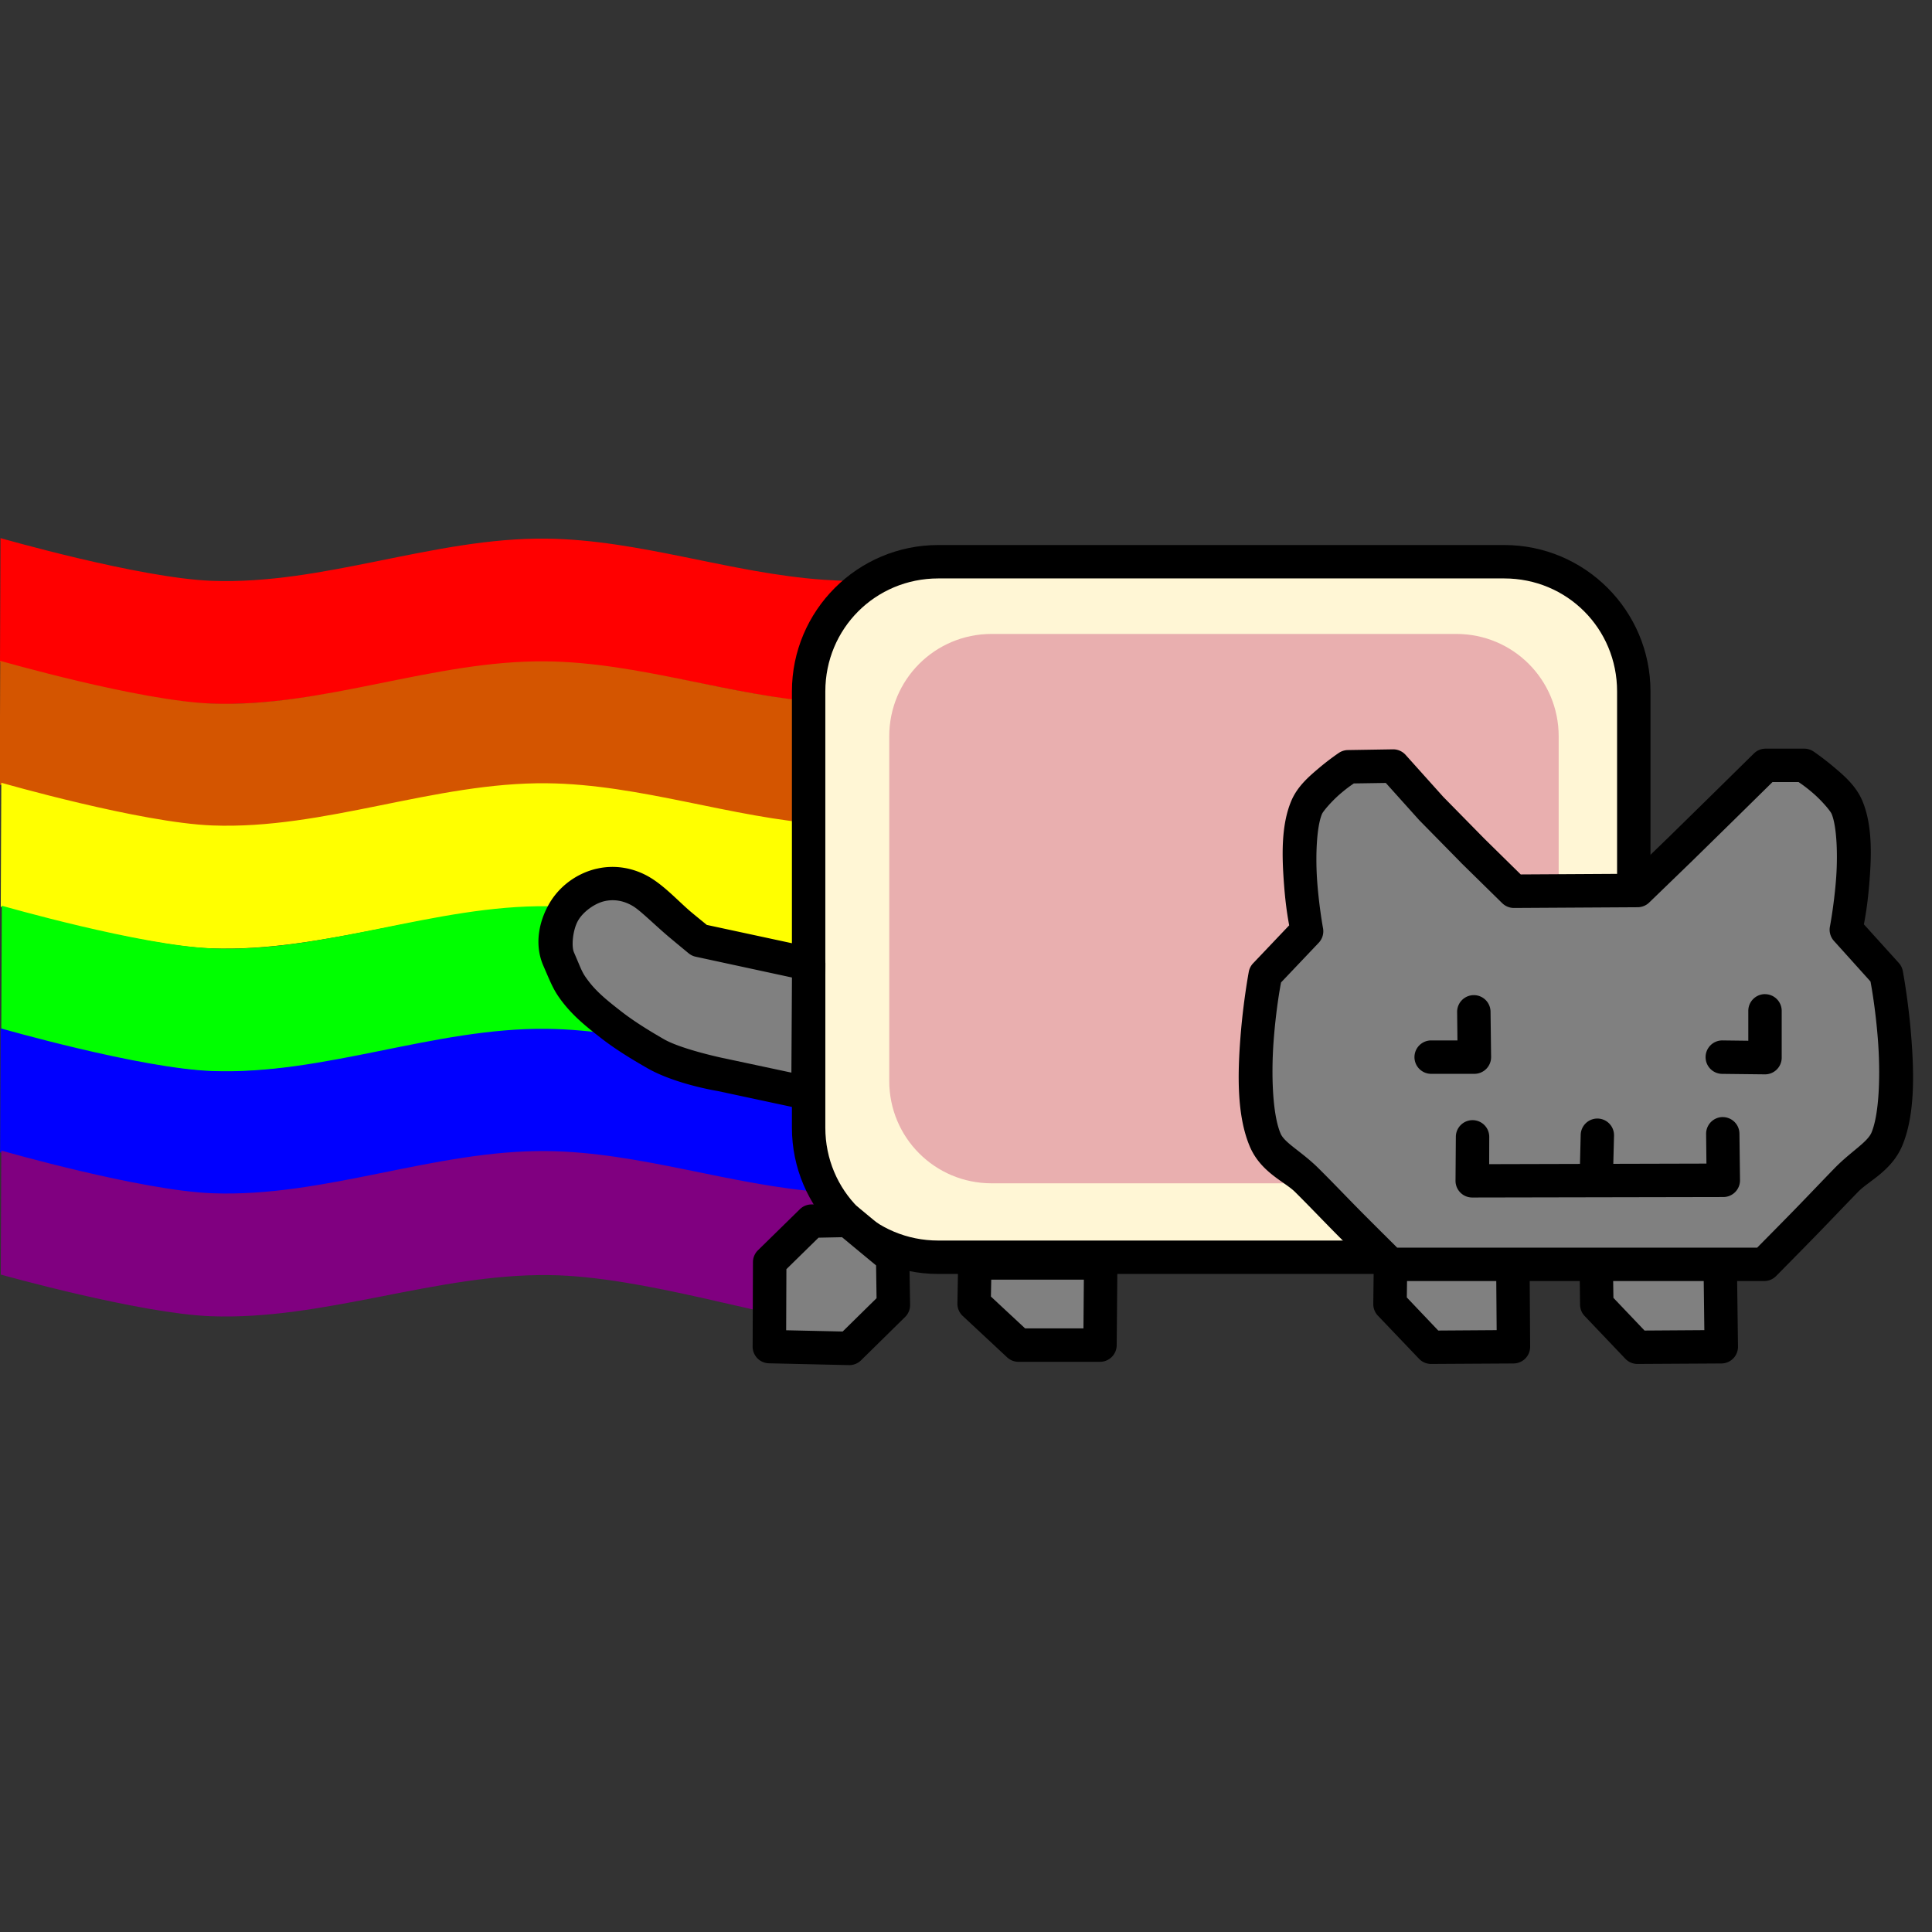 <?xml version="1.0" encoding="UTF-8" standalone="no"?>
<!-- Created with Inkscape (http://www.inkscape.org/) -->

<svg
   width="48mm"
   height="48mm"
   viewBox="0 0 48 48"
   version="1.1"
   id="svg5"
   xml:space="preserve"
   inkscape:version="1.2.2 (732a01da63, 2022-12-09)"
   sodipodi:docname="nyan.svg"
   inkscape:export-filename="nyan - stencil 1.svg"
   inkscape:export-xdpi="96"
   inkscape:export-ydpi="96"
   xmlns:inkscape="http://www.inkscape.org/namespaces/inkscape"
   xmlns:sodipodi="http://sodipodi.sourceforge.net/DTD/sodipodi-0.dtd"
   xmlns="http://www.w3.org/2000/svg"
   xmlns:svg="http://www.w3.org/2000/svg"><rect x="0" y="0" width="48" height="48" fill="#333333" stroke="none"/><sodipodi:namedview
     id="namedview7"
     pagecolor="#ffffff"
     bordercolor="#000000"
     borderopacity="0.25"
     inkscape:showpageshadow="2"
     inkscape:pageopacity="0.0"
     inkscape:pagecheckerboard="0"
     inkscape:deskcolor="#d1d1d1"
     inkscape:document-units="mm"
     showgrid="false"
     inkscape:zoom="7.319248"
     inkscape:cx="-1.4345736"
     inkscape:cy="85.93779"
     inkscape:window-width="3440"
     inkscape:window-height="1369"
     inkscape:window-x="2552"
     inkscape:window-y="-8"
     inkscape:window-maximized="1"
     inkscape:current-layer="layer7" /><defs
     id="defs2"><inkscape:path-effect
       effect="offset"
       id="path-effect1225"
       is_visible="true"
       lpeversion="1.2"
       linejoin_type="miter"
       unit="mm"
       offset="0.35"
       miter_limit="4"
       attempt_force_join="false"
       update_on_knot_move="true" /><inkscape:path-effect
       effect="offset"
       id="path-effect1188"
       is_visible="true"
       lpeversion="1.2"
       linejoin_type="miter"
       unit="mm"
       offset="0.35"
       miter_limit="4"
       attempt_force_join="false"
       update_on_knot_move="true" /><inkscape:path-effect
       effect="offset"
       id="path-effect1186"
       is_visible="true"
       lpeversion="1.2"
       linejoin_type="miter"
       unit="mm"
       offset="0"
       miter_limit="4"
       attempt_force_join="false"
       update_on_knot_move="true" /><inkscape:path-effect
       effect="offset"
       id="path-effect1161"
       is_visible="true"
       lpeversion="1.2"
       linejoin_type="miter"
       unit="mm"
       offset="0.35"
       miter_limit="4"
       attempt_force_join="false"
       update_on_knot_move="true" /><inkscape:path-effect
       effect="offset"
       id="path-effect1116"
       is_visible="true"
       lpeversion="1.2"
       linejoin_type="miter"
       unit="mm"
       offset="0.35"
       miter_limit="4"
       attempt_force_join="false"
       update_on_knot_move="true" /><inkscape:path-effect
       effect="offset"
       id="path-effect1113"
       is_visible="true"
       lpeversion="1.2"
       linejoin_type="miter"
       unit="mm"
       offset="0.35"
       miter_limit="4"
       attempt_force_join="false"
       update_on_knot_move="true" /></defs><g
     inkscape:groupmode="layer"
     id="layer7"
     inkscape:label="CombinedImg"
     style="display:inline"><g
       inkscape:groupmode="layer"
       id="layer2"
       inkscape:label="Color Bar"
       style="display:inline"><path
         style="opacity:1;fill:#ff0000;stroke-width:0.33;stroke-linecap:round;stroke-linejoin:round;stroke-dasharray:1.32, 1.32"
         d="m 0.013,13.369 c 0,0 3.454,0.993 5.24,1.061 2.793,0.107 5.525,-1.079 8.32,-1.048 2.321,0.026 4.573,0.86 6.889,1.022 1.776,0.125 5.342,-0.038 5.342,-0.038 l -0.013,3.131 c 0,0 -3.473,0.116 -5.202,-0.013 -2.34,-0.174 -4.619,-0.993 -6.965,-1.022 -2.824,-0.035 -5.588,1.128 -8.41,1.022 C 3.444,17.417 0,16.449 0,16.449 Z M 13.484,14.813 m -2.262,1.546"
         id="path1684"
         sodipodi:nodetypes="csssccssscc"
         inkscape:label="Red" /><path
         style="fill:#d45500;stroke-width:0.33;stroke-linecap:round;stroke-linejoin:round;stroke-dasharray:1.32, 1.32"
         d="m 0.006,16.418 c 0,0 3.454,0.993 5.24,1.061 2.793,0.107 5.525,-1.079 8.32,-1.048 2.321,0.026 4.573,0.86 6.889,1.022 1.776,0.125 5.342,-0.038 5.342,-0.038 l -0.013,3.131 c 0,0 -3.473,0.116 -5.202,-0.013 -2.34,-0.174 -4.619,-0.993 -6.965,-1.022 -2.824,-0.035 -5.588,1.128 -8.41,1.022 -1.771,-0.066 -5.214,-1.035 -5.214,-1.035 z M 13.477,17.863 m -2.262,1.546"
         id="path1684-6"
         sodipodi:nodetypes="csssccssscc"
         inkscape:label="Orange" /><path
         style="fill:#ffff00;stroke-width:0.33;stroke-linecap:round;stroke-linejoin:round;stroke-dasharray:1.32, 1.32"
         d="m 0.032,19.447 c 0,0 3.454,0.993 5.24,1.061 2.793,0.107 5.525,-1.079 8.32,-1.048 2.321,0.026 4.573,0.86 6.889,1.022 1.776,0.125 5.342,-0.038 5.342,-0.038 l -0.013,3.131 c 0,0 -3.473,0.116 -5.202,-0.013 -2.34,-0.174 -4.619,-0.993 -6.965,-1.022 -2.824,-0.035 -5.588,1.128 -8.41,1.022 C 3.463,23.496 0.019,22.527 0.019,22.527 Z M 13.503,20.892 M 11.241,22.438"
         id="path1684-6-7"
         sodipodi:nodetypes="csssccssscc"
         inkscape:label="Yellow" /><path
         style="fill:#00ff00;stroke-width:0.33;stroke-linecap:round;stroke-linejoin:round;stroke-dasharray:1.32, 1.32"
         d="m 0.045,22.502 c 0,0 3.454,0.993 5.24,1.061 2.793,0.107 5.525,-1.079 8.32,-1.048 2.321,0.026 4.573,0.86 6.889,1.022 1.776,0.125 5.342,-0.038 5.342,-0.038 l -0.013,3.131 c 0,0 -3.473,0.116 -5.202,-0.013 -2.34,-0.174 -4.619,-0.993 -6.965,-1.022 -2.824,-0.035 -5.588,1.128 -8.41,1.022 C 3.476,26.551 0.032,25.582 0.032,25.582 Z M 13.515,23.946 m -2.262,1.546"
         id="path1684-6-7-3"
         sodipodi:nodetypes="csssccssscc"
         inkscape:label="Green" /><path
         style="fill:#0000ff;stroke-width:0.33;stroke-linecap:round;stroke-linejoin:round;stroke-dasharray:1.32, 1.32"
         d="m 0.016,25.548 c 0,0 3.454,0.993 5.24,1.061 2.793,0.107 5.525,-1.079 8.32,-1.048 2.321,0.026 4.573,0.86 6.889,1.022 1.776,0.125 5.342,-0.038 5.342,-0.038 l -0.013,3.131 c 0,0 -3.473,0.116 -5.202,-0.013 -2.34,-0.174 -4.619,-0.993 -6.965,-1.022 -2.824,-0.035 -5.588,1.128 -8.41,1.022 C 3.447,29.597 0.003,28.628 0.003,28.628 Z M 13.487,26.992 m -2.262,1.546"
         id="path1684-6-7-3-5"
         sodipodi:nodetypes="csssccssscc"
         inkscape:label="Blue" /><path
         style="fill:#800080;stroke-width:0.33;stroke-linecap:round;stroke-linejoin:round;stroke-dasharray:1.32, 1.32"
         d="m 0.032,28.585 c 0,0 3.454,0.993 5.24,1.061 2.793,0.107 5.525,-1.079 8.32,-1.048 2.321,0.026 4.573,0.86 6.889,1.022 1.776,0.125 5.342,-0.038 5.342,-0.038 l 0.005,3.312 c 0,0 -2.077,-1.703 -2.944,-1.705 -0.867,-0.002 -0.649,1.832 -2.257,1.693 -1.609,-0.14 -4.637,-1.174 -6.983,-1.203 -2.824,-0.035 -5.588,1.128 -8.41,1.022 C 3.463,32.634 0.019,31.666 0.019,31.666 Z"
         id="path1684-6-7-3-5-0"
         sodipodi:nodetypes="csssccscsscc"
         inkscape:label="Purple" /></g><g
       inkscape:groupmode="layer"
       id="layer3"
       inkscape:label="PopTart"
       style="display:inline"><path
         style="color:#000000;display:inline;fill:#fff6d5;stroke-width:0.83;stroke-linecap:round;stroke-linejoin:round;-inkscape-stroke:none"
         d="m 23.312,13.956 h 14.059 c 1.784,0 3.221,1.436 3.221,3.221 v 10.838 c 0,1.784 -1.436,3.221 -3.221,3.221 H 23.312 c -1.784,0 -3.221,-1.436 -3.221,-3.221 V 17.177 c 0,-1.784 1.436,-3.221 3.221,-3.221 z"
         id="path3578"
         inkscape:label="Poptart Fill" /><path
         style="color:#000000;display:inline;fill:#000000;stroke:none;stroke-linecap:round;stroke-linejoin:round;-inkscape-stroke:none"
         d="m 23.312,13.541 c -2.007,0 -3.637,1.63 -3.637,3.637 v 10.838 c 0,2.007 1.63,3.635 3.637,3.635 h 14.059 c 2.007,0 3.635,-1.628 3.635,-3.635 V 17.178 c 0,-2.007 -1.628,-3.637 -3.635,-3.637 z m 0,0.83 h 14.059 c 1.562,0 2.805,1.245 2.805,2.807 v 10.838 c 0,1.562 -1.243,2.805 -2.805,2.805 H 23.312 c -1.562,0 -2.807,-1.243 -2.807,-2.805 V 17.178 c 0,-1.562 1.245,-2.807 2.807,-2.807 z"
         id="path3580"
         inkscape:label="Outline Path" /><path
         id="rect1993-9"
         style="display:inline;fill:#e9afaf;stroke-width:0.664;stroke-linecap:round;stroke-linejoin:round"
         inkscape:label="Icing Fill"
         d="m 24.637,15.75 h 11.544 c 1.409,0 2.544,1.135 2.544,2.544 v 8.561 c 0,1.409 -1.135,2.544 -2.544,2.544 H 24.637 c -1.409,0 -2.544,-1.135 -2.544,-2.544 v -8.561 c 0,-1.409 1.135,-2.544 2.544,-2.544 z" /></g><g
       inkscape:groupmode="layer"
       id="layer4"
       inkscape:label="Cat Extremities"
       style="display:inline"><g
         id="path2827"
         inkscape:label="Tail"><path
           style="color:#000000;display:inline;fill:#808080;stroke-width:0.83;stroke-linecap:round;stroke-linejoin:round;-inkscape-stroke:none"
           d="m 20.093,23.949 -0.018,3.213 -2.174,-0.465 c 0,0 -1.046,-0.193 -1.617,-0.522 -0.325,-0.187 -0.738,-0.435 -1.088,-0.707 -0.369,-0.286 -0.662,-0.522 -0.913,-0.855 -0.178,-0.236 -0.207,-0.334 -0.404,-0.79 -0.145,-0.336 -0.068,-0.823 0.125,-1.161 0.188,-0.328 0.544,-0.588 0.912,-0.676 0.343,-0.081 0.713,-0.024 1.042,0.18 0.282,0.175 0.632,0.545 0.952,0.813 0.154,0.129 0.466,0.384 0.466,0.384 z"
           id="path3588"
           inkscape:label="fill" /><path
           style="color:#000000;display:inline;fill:#000000;stroke:none;stroke-linecap:round;stroke-linejoin:round;-inkscape-stroke:none"
           d="m 14.818,21.584 c -0.489,0.116 -0.922,0.431 -1.176,0.873 -0.255,0.446 -0.369,1.012 -0.145,1.531 0.195,0.45 0.255,0.612 0.453,0.875 0.288,0.382 0.618,0.645 0.99,0.934 0.379,0.294 0.806,0.548 1.137,0.738 0.701,0.403 1.748,0.57 1.748,0.57 l 2.162,0.463 a 0.415,0.415 0 0 0 0.502,-0.404 l 0.018,-3.213 a 0.415,0.415 0 0 0 -0.326,-0.408 l -2.621,-0.564 c -0.075,-0.062 -0.261,-0.212 -0.385,-0.316 -0.29,-0.243 -0.627,-0.616 -1,-0.848 -0.418,-0.259 -0.907,-0.338 -1.357,-0.23 z m 0.193,0.807 c 0.235,-0.056 0.487,-0.02 0.727,0.129 0.19,0.118 0.555,0.485 0.904,0.777 0.16,0.134 0.469,0.389 0.469,0.389 a 0.415,0.415 0 0 0 0.176,0.084 l 2.389,0.516 -0.014,2.363 -1.674,-0.357 a 0.415,0.415 0 0 0 -0.012,-0.002 c 0,0 -1.042,-0.218 -1.484,-0.473 -0.319,-0.184 -0.719,-0.426 -1.041,-0.676 -0.366,-0.284 -0.624,-0.493 -0.838,-0.777 -0.158,-0.21 -0.154,-0.243 -0.354,-0.705 -0.066,-0.154 -0.028,-0.56 0.104,-0.789 0.123,-0.214 0.402,-0.42 0.648,-0.479 z"
           id="path3590"
           inkscape:label="stroke" /></g><g
         id="path2886"
         inkscape:label="Leg, back right"><path
           style="color:#000000;fill:#808080;stroke-width:0.83;stroke-linecap:round;stroke-linejoin:round;-inkscape-stroke:none"
           d="m 20.162,30.338 0.904,-0.018 1.112,0.922 0.018,1.184 -1.094,1.075 -1.988,-0.045 0.009,-2.097 z"
           id="path3594"
           inkscape:label="fill" /><path
           style="color:#000000;fill:#000000;stroke:none;stroke-linecap:round;stroke-linejoin:round;-inkscape-stroke:none"
           d="m 21.057,29.904 -0.902,0.02 a 0.415,0.415 0 0 0 -0.283,0.119 L 18.832,31.062 a 0.415,0.415 0 0 0 -0.125,0.295 l -0.008,2.096 a 0.415,0.415 0 0 0 0.404,0.418 l 1.988,0.045 a 0.415,0.415 0 0 0 0.301,-0.119 l 1.094,-1.076 a 0.415,0.415 0 0 0 0.125,-0.301 L 22.592,31.236 A 0.415,0.415 0 0 0 22.441,30.922 L 21.33,30 a 0.415,0.415 0 0 0 -0.273,-0.096 z m -0.137,0.834 0.846,0.701 0.012,0.814 -0.842,0.828 -1.404,-0.031 0.006,-1.518 L 20.336,30.75 Z"
           id="path3596"
           inkscape:label="stroke" /></g><g
         id="path2888"
         inkscape:label="Leg, back left"><path
           style="color:#000000;fill:#808080;stroke-width:0.83;stroke-linecap:round;stroke-linejoin:round;-inkscape-stroke:none"
           d="m 24.22,31.377 -0.018,1.012 1.103,1.03 h 2.024 l 0.018,-2.042 z"
           id="path3600"
           inkscape:label="fill" /><path
           style="color:#000000;fill:#000000;stroke:none;stroke-linecap:round;stroke-linejoin:round;-inkscape-stroke:none"
           d="m 24.221,30.963 a 0.415,0.415 0 0 0 -0.416,0.406 l -0.018,1.014 a 0.415,0.415 0 0 0 0.131,0.311 l 1.104,1.029 a 0.415,0.415 0 0 0 0.283,0.111 h 2.023 a 0.415,0.415 0 0 0 0.416,-0.41 l 0.018,-2.043 a 0.415,0.415 0 0 0 -0.414,-0.418 z m 0.406,0.83 h 2.301 l -0.01,1.211 H 25.469 l -0.85,-0.791 z"
           id="path3602"
           inkscape:label="stroke" /></g><g
         id="path2890"
         inkscape:label="Leg, front right"><path
           style="color:#000000;fill:#808080;stroke-width:0.83;stroke-linecap:round;stroke-linejoin:round;-inkscape-stroke:none"
           d="m 34.546,31.389 -0.013,1.01 1.022,1.074 2.045,-0.013 -0.013,-2.109 z"
           id="path3606"
           inkscape:label="fill" /><path
           style="color:#000000;fill:#000000;stroke:none;stroke-linecap:round;stroke-linejoin:round;-inkscape-stroke:none"
           d="m 37.582,30.936 -3.041,0.039 a 0.415,0.415 0 0 0 -0.41,0.41 l -0.012,1.008 a 0.415,0.415 0 0 0 0.113,0.293 l 1.023,1.072 a 0.415,0.415 0 0 0 0.303,0.129 L 37.604,33.875 a 0.415,0.415 0 0 0 0.412,-0.418 l -0.014,-2.109 a 0.415,0.415 0 0 0 -0.42,-0.412 z m -0.408,0.836 0.01,1.275 -1.451,0.01 -0.781,-0.822 0.006,-0.436 z"
           id="path3608"
           inkscape:label="stroke" /></g><g
         id="path2892"
         inkscape:label="Leg, front left"><path
           style="color:#000000;fill:#808080;stroke-width:0.83;stroke-linecap:round;stroke-linejoin:round;-inkscape-stroke:none"
           d="m 39.658,31.364 0.013,1.048 1.01,1.061 2.083,-0.013 -0.026,-2.096 z"
           id="path3612"
           inkscape:label="fill" /><path
           style="color:#000000;fill:#000000;stroke:none;stroke-linecap:round;stroke-linejoin:round;-inkscape-stroke:none"
           d="m 39.658,30.949 a 0.415,0.415 0 0 0 -0.414,0.42 l 0.012,1.047 a 0.415,0.415 0 0 0 0.115,0.281 l 1.01,1.061 a 0.415,0.415 0 0 0 0.303,0.129 L 42.766,33.875 a 0.415,0.415 0 0 0 0.414,-0.42 l -0.027,-2.096 a 0.415,0.415 0 0 0 -0.414,-0.41 z m 0.42,0.83 h 2.25 l 0.016,1.268 -1.486,0.01 -0.773,-0.812 z"
           id="path3614"
           inkscape:label="stroke" /></g><g
         id="path2895"
         inkscape:label="Head"
         style="display:inline"><path
           style="color:#000000;display:inline;fill:#808080;stroke-width:0.83;stroke-linecap:round;stroke-linejoin:round;-inkscape-stroke:none"
           d="m 31.432,24.22 1.03,-1.084 c 0,0 -0.396,-2.128 0,-3.073 0.186,-0.444 1.03,-1.012 1.03,-1.012 l 1.121,-0.018 0.94,1.048 1.03,1.048 1.03,1.012 3.073,-0.018 1.066,-1.03 1.048,-1.03 1.066,-1.048 h 0.958 c 0,0 0.875,0.588 1.066,1.048 0.389,0.935 -0.018,3.037 -0.018,3.037 l 0.994,1.103 c 0,0 0.531,2.823 0.018,4.085 -0.181,0.446 -0.676,0.685 -1.012,1.03 -0.339,0.348 -0.673,0.7 -1.012,1.048 -0.342,0.351 -1.03,1.048 -1.03,1.048 h -9.29 c 0,0 -0.688,-0.685 -1.03,-1.03 -0.351,-0.354 -0.694,-0.716 -1.048,-1.066 -0.339,-0.336 -0.844,-0.555 -1.03,-0.994 -0.535,-1.259 0,-4.103 0,-4.103 z"
           id="path3620"
           inkscape:label="fill" /><path
           style="color:#000000;fill:#000000;stroke:none;stroke-linecap:round;stroke-linejoin:round;-inkscape-stroke:none"
           d="m 43.867,18.6 a 0.415,0.415 0 0 0 -0.291,0.119 l -1.066,1.049 -1.047,1.027 -0.945,0.914 -2.736,0.016 -0.904,-0.889 -1.021,-1.039 -0.934,-1.041 a 0.415,0.415 0 0 0 -0.316,-0.139 l -1.121,0.018 a 0.415,0.415 0 0 0 -0.225,0.072 c 0,0 -0.227,0.152 -0.48,0.365 -0.253,0.214 -0.546,0.46 -0.701,0.83 -0.26,0.62 -0.229,1.407 -0.178,2.082 0.042,0.553 0.101,0.854 0.127,1.006 l -0.896,0.943 a 0.415,0.415 0 0 0 -0.107,0.209 c 0,0 -0.138,0.732 -0.207,1.625 -0.069,0.893 -0.098,1.938 0.232,2.717 0.272,0.641 0.864,0.873 1.121,1.127 0.348,0.345 0.69,0.706 1.045,1.064 0.344,0.347 1.033,1.031 1.033,1.031 a 0.415,0.415 0 0 0 0.293,0.121 h 9.289 A 0.415,0.415 0 0 0 44.125,31.705 c 0,0 0.689,-0.697 1.033,-1.051 0.341,-0.351 0.675,-0.703 1.012,-1.049 0.261,-0.268 0.839,-0.52 1.1,-1.162 0.316,-0.777 0.283,-1.817 0.213,-2.705 C 47.412,24.85 47.275,24.125 47.275,24.125 a 0.415,0.415 0 0 0 -0.1,-0.201 l -0.867,-0.959 c 0.027,-0.147 0.087,-0.45 0.133,-1 0.055,-0.667 0.088,-1.444 -0.168,-2.061 -0.158,-0.379 -0.459,-0.635 -0.721,-0.855 -0.262,-0.221 -0.496,-0.379 -0.496,-0.379 a 0.415,0.415 0 0 0 -0.232,-0.07 z m 0.17,0.83 h 0.648 c 0.062,0.043 0.159,0.106 0.334,0.254 0.224,0.188 0.455,0.458 0.488,0.539 0.132,0.318 0.157,1.056 0.105,1.674 -0.051,0.617 -0.148,1.123 -0.148,1.123 a 0.415,0.415 0 0 0 0.1,0.357 l 0.908,1.008 c 0.016,0.086 0.12,0.639 0.182,1.42 0.067,0.839 0.043,1.842 -0.154,2.326 -0.102,0.25 -0.513,0.474 -0.924,0.896 -0.341,0.351 -0.675,0.704 -1.012,1.049 -0.299,0.307 -0.778,0.79 -0.908,0.922 h -8.943 c -0.13,-0.13 -0.609,-0.604 -0.908,-0.906 -0.347,-0.35 -0.691,-0.714 -1.051,-1.07 -0.421,-0.417 -0.839,-0.624 -0.939,-0.861 -0.204,-0.48 -0.235,-1.485 -0.17,-2.328 0.06,-0.782 0.165,-1.334 0.182,-1.424 l 0.936,-0.986 a 0.415,0.415 0 0 0 0.107,-0.363 c 0,0 -0.095,-0.511 -0.143,-1.137 -0.048,-0.625 -0.019,-1.375 0.117,-1.699 0.031,-0.074 0.255,-0.334 0.471,-0.516 0.168,-0.142 0.26,-0.202 0.32,-0.244 l 0.795,-0.012 0.814,0.906 a 0.415,0.415 0 0 0 0.012,0.014 l 1.031,1.049 a 0.415,0.415 0 0 0 0.004,0.006 l 1.031,1.012 a 0.415,0.415 0 0 0 0.293,0.119 l 3.072,-0.018 a 0.415,0.415 0 0 0 0.287,-0.117 l 1.066,-1.031 a 0.415,0.415 0 0 0 0.002,-0.002 l 1.049,-1.029 z"
           id="path3622"
           inkscape:label="stroke" /></g><path
         style="color:#000000;display:inline;fill:#000000;stroke-linecap:round;stroke-linejoin:round;-inkscape-stroke:none"
         d="m 43.85,24.699 a 0.415,0.415 0 0 0 -0.414,0.414 v 0.744 l -0.641,-0.008 A 0.415,0.415 0 0 0 42.375,26.26 0.415,0.415 0 0 0 42.785,26.68 l 1.061,0.012 a 0.415,0.415 0 0 0 0.42,-0.414 v -1.164 a 0.415,0.415 0 0 0 -0.416,-0.414 z m -7.238,0.025 a 0.415,0.415 0 0 0 -0.41,0.42 l 0.008,0.705 h -0.654 a 0.415,0.415 0 0 0 -0.414,0.414 0.415,0.415 0 0 0 0.414,0.416 h 1.074 a 0.415,0.415 0 0 0 0.416,-0.42 l -0.014,-1.125 a 0.415,0.415 0 0 0 -0.42,-0.41 z m 6.186,3.029 a 0.415,0.415 0 0 0 -0.41,0.42 l 0.008,0.736 -2.314,0.006 0.018,-0.699 a 0.415,0.415 0 0 0 -0.404,-0.426 0.415,0.415 0 0 0 -0.424,0.404 l -0.018,0.723 -2.256,0.006 L 37,28.248 a 0.415,0.415 0 0 0 -0.414,-0.418 0.415,0.415 0 0 0 -0.416,0.412 l -0.008,1.094 a 0.415,0.415 0 0 0 0.416,0.416 l 6.238,-0.012 a 0.415,0.415 0 0 0 0.414,-0.42 l -0.014,-1.156 A 0.415,0.415 0 0 0 42.797,27.754 Z"
         id="path2907"
         inkscape:label="Face" /></g></g><g
     inkscape:groupmode="layer"
     id="layer11"
     inkscape:label="Stencil 1 (pre-expand)"
     style="display:none"><path
       id="path1684-6-7-3-5-1-6"
       style="display:inline;fill:#0000ff;stroke-width:0.33;stroke-linecap:round;stroke-linejoin:round;stroke-dasharray:1.32, 1.32"
       inkscape:label="Blue"
       d="m 0.016,25.548 -0.013,3.08 c 0,0 3.444,0.969 5.215,1.035 2.822,0.106 5.586,-1.058 8.409,-1.023 2.163,0.027 4.269,0.724 6.418,0.969 -0.236,-0.481 -0.369,-1.022 -0.369,-1.594 v -0.515 l -1.849,-0.396 c 0,0 -1.048,-0.167 -1.748,-0.57 -0.331,-0.19 -0.758,-0.445 -1.137,-0.738 -0.07,-0.054 -0.137,-0.107 -0.204,-0.161 -0.385,-0.043 -0.772,-0.071 -1.161,-0.075 C 10.781,25.53 8.049,26.715 5.256,26.609 3.47,26.541 0.016,25.548 0.016,25.548 Z" /><path
       id="path1684-6-7-31-9"
       style="display:inline;fill:#ffff00;stroke-width:0.33;stroke-linecap:round;stroke-linejoin:round;stroke-dasharray:1.32, 1.32"
       inkscape:label="Yellow"
       d="m 0.032,19.447 -0.013,3.08 c 0,0 3.444,0.969 5.215,1.036 2.807,0.105 5.556,-1.045 8.364,-1.023 0.015,-0.028 0.029,-0.056 0.045,-0.083 0.253,-0.442 0.686,-0.756 1.176,-0.873 0.451,-0.107 0.94,-0.029 1.358,0.23 0.373,0.232 0.71,0.604 1,0.847 0.124,0.104 0.31,0.255 0.385,0.316 l 2.115,0.455 V 20.4 C 17.641,20.136 15.643,19.483 13.592,19.46 10.797,19.429 8.065,20.615 5.272,20.508 3.486,20.44 0.032,19.447 0.032,19.447 Z" /><path
       id="path1684-8-9"
       style="display:inline;fill:#ff0000;stroke-width:0.33;stroke-linecap:round;stroke-linejoin:round;stroke-dasharray:1.32, 1.32"
       inkscape:label="Red"
       d="M 0.013,13.369 0,16.449 c 0,0 3.444,0.969 5.215,1.035 2.822,0.106 5.586,-1.057 8.409,-1.022 2.04,0.025 4.029,0.648 6.052,0.924 v -0.208 c 0,-1.098 0.488,-2.083 1.259,-2.75 -0.167,-0.007 -0.327,-0.014 -0.473,-0.024 -2.316,-0.163 -4.568,-0.997 -6.889,-1.023 -2.795,-0.031 -5.527,1.155 -8.32,1.048 -1.786,-0.068 -5.24,-1.06 -5.24,-1.06 z" /><path
       id="rect1993-9-7-4"
       style="display:inline;fill:#e9afaf;stroke-width:0.664;stroke-linecap:round;stroke-linejoin:round"
       inkscape:label="Icing Fill"
       d="m 24.637,15.75 h 11.544 c 1.409,0 2.544,1.135 2.544,2.544 v 8.561 c 0,1.409 -1.135,2.544 -2.544,2.544 H 24.637 c -1.409,0 -2.544,-1.135 -2.544,-2.544 v -8.561 c 0,-1.409 1.135,-2.544 2.544,-2.544 z" /></g><g
     inkscape:groupmode="layer"
     id="layer12"
     inkscape:label="Stencil 2 (pre-expand)"
     style="display:none"><path
       id="path1684-6-7-3-5-0-1"
       style="display:inline;fill:#800080;stroke-width:0.33;stroke-linecap:round;stroke-linejoin:round;stroke-dasharray:1.32, 1.32"
       inkscape:label="Purple"
       d="m 0.032,28.585 -0.013,3.08 c 0,0 3.444,0.969 5.215,1.035 2.822,0.106 5.586,-1.058 8.409,-1.023 1.594,0.02 3.495,0.5 5.06,0.852 l 0.004,-1.173 a 0.415,0.415 0 0 1 0.125,-0.295 l 1.039,-1.02 a 0.415,0.415 0 0 1 0.283,-0.119 l 0.063,-0.002 C 20.149,29.812 20.087,29.698 20.03,29.581 17.872,29.353 15.762,28.622 13.592,28.598 10.797,28.567 8.065,29.753 5.272,29.646 3.486,29.578 0.032,28.585 0.032,28.585 Z" /><path
       id="path1684-6-7-3-7"
       style="display:inline;fill:#00ff00;stroke-width:0.33;stroke-linecap:round;stroke-linejoin:round;stroke-dasharray:1.32, 1.32"
       inkscape:label="Green"
       d="m 0.045,22.502 -0.013,3.08 c 0,0 3.443,0.969 5.214,1.036 2.822,0.106 5.586,-1.058 8.41,-1.023 0.374,0.005 0.746,0.031 1.118,0.07 -0.304,-0.24 -0.579,-0.479 -0.823,-0.802 -0.198,-0.263 -0.259,-0.424 -0.453,-0.875 -0.215,-0.497 -0.119,-1.037 0.113,-1.473 -0.002,-2.4e-5 -0.004,2.3e-5 -0.006,0 -2.795,-0.031 -5.527,1.155 -8.32,1.048 -1.786,-0.068 -5.24,-1.061 -5.24,-1.061 z" /><path
       id="path1684-6-3"
       style="display:inline;fill:#d45500;stroke-width:0.33;stroke-linecap:round;stroke-linejoin:round;stroke-dasharray:1.32, 1.32"
       inkscape:label="Orange"
       d="m 0.006,16.418 -0.012,3.08 c 0,0 3.443,0.969 5.214,1.035 2.822,0.106 5.586,-1.057 8.41,-1.022 2.042,0.025 4.033,0.649 6.058,0.925 v -3.062 c -2.044,-0.262 -4.049,-0.92 -6.109,-0.943 -2.795,-0.031 -5.527,1.155 -8.32,1.048 -1.786,-0.068 -5.24,-1.061 -5.24,-1.061 z" /><path
       id="path3620-0"
       style="color:#000000;display:inline;fill:#808080;stroke-width:0.83;stroke-linecap:round;stroke-linejoin:round;-inkscape-stroke:none"
       inkscape:label="Head"
       d="m 43.867,18.599 a 0.415,0.415 0 0 0 -0.291,0.119 l -1.067,1.049 -1.046,1.027 -0.946,0.914 -2.736,0.016 -0.904,-0.889 -1.021,-1.039 -0.934,-1.041 a 0.415,0.415 0 0 0 -0.316,-0.139 l -1.121,0.018 a 0.415,0.415 0 0 0 -0.224,0.072 c 0,0 -0.227,0.152 -0.481,0.365 -0.253,0.214 -0.546,0.46 -0.701,0.83 -0.26,0.62 -0.229,1.407 -0.178,2.082 0.042,0.553 0.101,0.855 0.127,1.006 l -0.897,0.943 a 0.415,0.415 0 0 0 -0.107,0.209 c 0,0 -0.138,0.731 -0.207,1.625 -0.069,0.893 -0.098,1.938 0.233,2.717 0.272,0.641 0.865,0.872 1.121,1.127 0.348,0.345 0.69,0.706 1.045,1.065 0.344,0.347 1.033,1.031 1.033,1.031 a 0.415,0.415 0 0 0 0.293,0.121 h 9.289 a 0.415,0.415 0 0 0 0.295,-0.123 c 0,0 0.689,-0.697 1.033,-1.051 0.341,-0.351 0.675,-0.704 1.012,-1.049 0.261,-0.268 0.839,-0.52 1.1,-1.162 0.316,-0.777 0.283,-1.817 0.213,-2.705 -0.071,-0.888 -0.207,-1.613 -0.207,-1.613 a 0.415,0.415 0 0 0 -0.099,-0.202 L 46.309,22.965 c 0.027,-0.147 0.087,-0.45 0.133,-1 0.055,-0.667 0.088,-1.444 -0.168,-2.061 C 46.116,19.525 45.815,19.27 45.553,19.049 45.291,18.828 45.057,18.67 45.057,18.67 a 0.415,0.415 0 0 0 -0.233,-0.071 z" /></g><g
     inkscape:groupmode="layer"
     id="layer13"
     inkscape:label="Stencil 3 (pre-expand)"
     style="display:none"><path
       id="path3580-4"
       style="color:#000000;display:none;fill:#000000;stroke:none;stroke-linecap:round;stroke-linejoin:round;-inkscape-stroke:none"
       inkscape:label="Poptart Outline"
       d="m 23.312,13.541 c -2.007,0 -3.636,1.63 -3.636,3.637 v 10.838 c 0,2.007 1.629,3.634 3.636,3.634 h 10.879 c -0.069,-0.068 -0.651,-0.646 -0.976,-0.975 -0.355,-0.358 -0.697,-0.72 -1.045,-1.065 -0.257,-0.254 -0.849,-0.485 -1.121,-1.127 -0.331,-0.779 -0.301,-1.824 -0.233,-2.717 0.069,-0.893 0.207,-1.625 0.207,-1.625 a 0.415,0.415 0 0 1 0.107,-0.209 l 0.897,-0.943 c -0.026,-0.151 -0.085,-0.453 -0.127,-1.006 -0.051,-0.675 -0.082,-1.462 0.178,-2.082 0.155,-0.37 0.448,-0.616 0.701,-0.83 0.253,-0.214 0.481,-0.365 0.481,-0.365 a 0.415,0.415 0 0 1 0.224,-0.072 l 1.121,-0.018 a 0.415,0.415 0 0 1 0.316,0.139 l 0.934,1.041 1.021,1.039 0.904,0.889 2.736,-0.016 0.488,-0.472 V 17.178 c 0,-2.007 -1.628,-3.637 -3.635,-3.637 z" /></g><g
     inkscape:groupmode="layer"
     id="layer14"
     inkscape:label="Stencil 4 (pre-expand)"
     style="display:none"><path
       id="path3588-8"
       style="color:#000000;display:inline;fill:#808080;stroke-width:0.83;stroke-linecap:round;stroke-linejoin:round;-inkscape-stroke:none"
       inkscape:label="Tail"
       d="m 15.249,21.538 c -0.145,-0.003 -0.29,0.013 -0.43,0.047 -0.489,0.116 -0.922,0.431 -1.176,0.873 -0.255,0.446 -0.369,1.012 -0.145,1.531 0.195,0.45 0.255,0.612 0.453,0.875 0.288,0.382 0.618,0.645 0.99,0.934 0.379,0.294 0.806,0.548 1.137,0.738 0.701,0.403 1.748,0.57 1.748,0.57 l 1.849,0.396 v -4.067 l -2.115,-0.455 c -0.075,-0.062 -0.261,-0.212 -0.385,-0.316 C 16.886,22.419 16.549,22.046 16.176,21.815 15.888,21.636 15.568,21.543 15.249,21.538 Z" /><path
       id="path3594-7"
       style="color:#000000;display:inline;fill:#808080;stroke-width:0.83;stroke-linecap:round;stroke-linejoin:round;-inkscape-stroke:none"
       inkscape:label="legs"
       d="m 20.216,29.922 -0.062,0.002 a 0.415,0.415 0 0 0 -0.283,0.119 l -1.039,1.02 a 0.415,0.415 0 0 0 -0.125,0.295 l -0.008,2.096 a 0.415,0.415 0 0 0 0.405,0.418 l 1.988,0.044 a 0.415,0.415 0 0 0 0.301,-0.119 l 1.094,-1.076 a 0.415,0.415 0 0 0 0.125,-0.301 l -0.014,-0.84 C 21.593,31.379 20.737,30.765 20.216,29.922 Z m 3.584,1.728 -0.013,0.733 a 0.415,0.415 0 0 0 0.131,0.311 l 1.104,1.029 a 0.415,0.415 0 0 0 0.283,0.112 h 2.023 A 0.415,0.415 0 0 0 27.744,33.424 l 0.015,-1.774 z m 10.328,0 -0.008,0.742 a 0.415,0.415 0 0 0 0.113,0.293 l 1.023,1.072 a 0.415,0.415 0 0 0 0.303,0.129 l 2.045,-0.012 a 0.415,0.415 0 0 0 0.412,-0.418 l -0.011,-1.629 H 34.541 A 0.415,0.415 0 0 1 34.248,31.707 c 0,0 -0.05,-0.05 -0.057,-0.057 z m 5.122,0.178 0.007,0.588 a 0.415,0.415 0 0 0 0.115,0.281 l 1.01,1.06 a 0.415,0.415 0 0 0 0.303,0.129 l 2.082,-0.012 a 0.415,0.415 0 0 0 0.414,-0.42 l -0.021,-1.627 z" /><path
       style="color:#000000;display:inline;fill:#000000;stroke-linecap:round;stroke-linejoin:round;-inkscape-stroke:none"
       d="m 43.85,24.699 a 0.415,0.415 0 0 0 -0.414,0.414 v 0.744 l -0.641,-0.008 A 0.415,0.415 0 0 0 42.375,26.26 0.415,0.415 0 0 0 42.785,26.68 l 1.061,0.012 a 0.415,0.415 0 0 0 0.42,-0.414 v -1.164 a 0.415,0.415 0 0 0 -0.416,-0.414 z m -7.238,0.025 a 0.415,0.415 0 0 0 -0.41,0.42 l 0.008,0.705 h -0.654 a 0.415,0.415 0 0 0 -0.414,0.414 0.415,0.415 0 0 0 0.414,0.416 h 1.074 a 0.415,0.415 0 0 0 0.416,-0.42 l -0.014,-1.125 a 0.415,0.415 0 0 0 -0.42,-0.41 z m 6.186,3.029 a 0.415,0.415 0 0 0 -0.41,0.42 l 0.008,0.736 -2.314,0.006 0.018,-0.699 a 0.415,0.415 0 0 0 -0.404,-0.426 0.415,0.415 0 0 0 -0.424,0.404 l -0.018,0.723 -2.256,0.006 L 37,28.248 a 0.415,0.415 0 0 0 -0.414,-0.418 0.415,0.415 0 0 0 -0.416,0.412 l -0.008,1.094 a 0.415,0.415 0 0 0 0.416,0.416 l 6.238,-0.012 a 0.415,0.415 0 0 0 0.414,-0.42 l -0.014,-1.156 A 0.415,0.415 0 0 0 42.797,27.754 Z"
       id="path2907-1"
       inkscape:label="Face" /></g><g
     inkscape:groupmode="layer"
     id="layer5"
     inkscape:label="Final Stencils"
     style="display:inline"><path
       id="path1684-6-7-3-5-1"
       style="display:none;fill:#000000;stroke-width:0.33;stroke-linecap:round;stroke-linejoin:round;stroke-dasharray:1.32, 1.32"
       inkscape:label="Stencil 1"
       d="m -0.334,12.904 -0.018,3.811 0.256,0.072 c 1.97,0.554 1.801,0.465 2.521,0.621 0.335,0.073 0.679,0.143 1.02,0.205 0.189,0.034 0.377,0.066 0.561,0.094 0.204,0.031 0.403,0.059 0.594,0.08 0.212,0.024 0.414,0.04 0.602,0.047 2.874,0.108 5.644,-1.058 8.418,-1.023 2.006,0.025 3.967,0.643 6.01,0.922 l 0.396,0.053 v -0.607 c 0,-0.992 0.443,-1.884 1.139,-2.486 l 0.67,-0.578 -0.885,-0.035 c -0.166,-0.007 -0.323,-0.014 -0.463,-0.023 -2.282,-0.16 -4.548,-0.997 -6.91,-1.023 -2.846,-0.031 -5.571,1.153 -8.311,1.049 -0.168,-0.006 -0.354,-0.022 -0.555,-0.045 C 4.531,14.015 4.34,13.99 4.143,13.959 3.965,13.931 3.782,13.899 3.598,13.865 3.265,13.804 2.926,13.733 2.596,13.66 2.332,13.602 2.074,13.541 1.83,13.482 1.231,13.338 1.297,13.374 0.111,13.033 Z M 24.637,15.4 c -1.603,0 -2.895,1.291 -2.895,2.895 v 8.561 c 0,1.603 1.291,2.895 2.895,2.895 h 11.545 c 1.603,0 2.893,-1.292 2.893,-2.895 v -8.561 c 0,-1.603 -1.289,-2.895 -2.893,-2.895 z m -24.953,3.582 -0.016,3.811 0.256,0.072 c 1.97,0.554 1.801,0.465 2.521,0.621 0.335,0.073 0.679,0.143 1.02,0.205 0.189,0.034 0.377,0.066 0.561,0.094 0.204,0.031 0.403,0.059 0.594,0.08 0.212,0.024 0.414,0.04 0.602,0.047 2.859,0.107 5.616,-1.043 8.375,-1.021 l 0.215,0.002 0.098,-0.191 c 0.014,-0.028 0.025,-0.05 0.037,-0.07 0.204,-0.356 0.555,-0.612 0.953,-0.707 0.358,-0.085 0.751,-0.024 1.092,0.188 0.342,0.212 0.654,0.561 0.961,0.818 0.126,0.106 0.314,0.259 0.389,0.32 l 0.064,0.053 2.621,0.564 V 20.094 l -0.305,-0.041 c -2.013,-0.261 -4.038,-0.918 -6.125,-0.941 -2.846,-0.031 -5.571,1.151 -8.311,1.047 -0.168,-0.006 -0.354,-0.022 -0.555,-0.045 -0.18,-0.02 -0.371,-0.045 -0.568,-0.076 -0.177,-0.028 -0.36,-0.06 -0.545,-0.094 C 3.284,19.882 2.946,19.811 2.615,19.738 2.351,19.68 2.094,19.619 1.85,19.561 1.25,19.416 1.313,19.452 0.127,19.111 Z m -0.016,6.1 -0.016,3.812 0.256,0.07 c 1.968,0.554 1.8,0.467 2.52,0.623 0.335,0.073 0.679,0.143 1.02,0.205 0.189,0.034 0.377,0.066 0.561,0.094 0.204,0.031 0.403,0.059 0.594,0.08 0.212,0.024 0.414,0.04 0.602,0.047 2.874,0.108 5.646,-1.058 8.42,-1.023 2.127,0.026 4.21,0.719 6.383,0.967 l 0.635,0.072 -0.281,-0.574 C 20.146,29.021 20.025,28.533 20.025,28.016 V 27.219 l -2.135,-0.457 -0.01,-0.002 c -1.001,-0.16 -1.629,-0.527 -1.629,-0.527 -0.328,-0.189 -0.735,-0.433 -1.096,-0.713 -0.07,-0.055 -0.136,-0.104 -0.201,-0.156 l -0.08,-0.062 -0.1,-0.012 c -0.393,-0.044 -0.792,-0.074 -1.195,-0.078 -2.846,-0.031 -5.571,1.153 -8.311,1.049 -0.168,-0.006 -0.354,-0.022 -0.555,-0.045 -0.18,-0.02 -0.371,-0.047 -0.568,-0.078 -0.177,-0.028 -0.36,-0.058 -0.545,-0.092 C 3.269,25.983 2.93,25.911 2.6,25.838 2.335,25.779 2.078,25.719 1.834,25.66 1.235,25.515 1.299,25.552 0.113,25.211 Z"
       inkscape:path-effect="#path-effect1116"
       inkscape:original-d="M 0.01343587,13.36921 0,16.449125 c 0,0 3.4438363,0.968646 5.2146688,1.035079 2.8218591,0.105862 5.5846432,-1.058154 8.4082722,-1.023193 2.04014,0.02526 4.030227,0.647568 6.052861,0.923974 v -0.207222 c 0,-1.097968 0.489499,-2.083072 1.259871,-2.75022 -0.166645,-0.0066 -0.329344,-0.01303 -0.474906,-0.02325 -2.315697,-0.162563 -4.567215,-0.997604 -6.888469,-1.023194 -2.795124,-0.03081 -5.5271613,1.155134 -8.3204222,1.048515 -1.7858306,-0.06817 -5.23843993,-1.0604 -5.23843993,-1.0604 z M 24.636739,15.749943 c -1.409424,0 -2.545064,1.135638 -2.545064,2.545064 v 8.560718 c 0,1.409427 1.13564,2.544548 2.545064,2.544548 h 11.545032 c 1.409426,0 2.542997,-1.135121 2.542997,-2.544548 v -8.560718 c 0,-1.409426 -1.133571,-2.545064 -2.542997,-2.545064 z M 0.03100586,19.447392 0.01963704,22.527307 c 0,0 3.44383606,0.968649 5.21466876,1.035079 2.8067026,0.105293 5.5554832,-1.043166 8.3633142,-1.021126 0.01454,-0.02819 0.02931,-0.05691 0.04496,-0.08423 0.253296,-0.442173 0.686273,-0.756497 1.175639,-0.872815 0.450654,-0.107112 0.939581,-0.02895 1.35754,0.230477 0.37325,0.231681 0.709744,0.604191 0.999939,0.847494 0.123988,0.103954 0.309519,0.254589 0.384989,0.316259 l 2.115117,0.45527 v -3.033407 c -2.034952,-0.264007 -4.032466,-0.916862 -6.083867,-0.939477 -2.795124,-0.03081 -5.5271612,1.153583 -8.3204221,1.046964 -1.7858307,-0.06816 -5.24050704,-1.0604 -5.24050704,-1.0604 z m -0.01550293,6.099369 -0.01136882,3.081982 c 0,0 3.44176899,0.96865 5.21260169,1.035079 2.821859,0.105863 5.5867112,-1.058153 8.4103392,-1.023193 2.162915,0.02678 4.268704,0.723729 6.417696,0.968933 -0.235986,-0.481411 -0.368969,-1.021521 -0.368969,-1.593701 v -0.513664 l -1.8495,-0.396875 c 0,0 -1.047703,-0.166827 -1.748214,-0.569991 -0.330783,-0.190377 -0.758363,-0.444915 -1.136881,-0.738456 -0.07003,-0.0543 -0.137625,-0.106766 -0.204639,-0.160197 -0.38546,-0.04269 -0.771923,-0.07167 -1.160652,-0.07596 -2.795128,-0.03081 -5.5266452,1.155132 -8.3199061,1.048515 -1.7858306,-0.06817 -5.24050697,-1.062468 -5.24050697,-1.062468 z" /><path
       id="path1684-6-7-3-5-0-1-8"
       style="display:none;fill:#000000;stroke-width:0.33;stroke-linecap:round;stroke-linejoin:round;stroke-dasharray:1.32, 1.32"
       inkscape:label="Stencil 2"
       d="m -0.342,15.953 -0.016,3.811 0.256,0.07 c 1.968,0.554 1.8,0.467 2.52,0.623 0.335,0.073 0.679,0.143 1.02,0.205 0.189,0.034 0.377,0.066 0.561,0.094 0.204,0.031 0.403,0.059 0.594,0.08 0.212,0.024 0.414,0.04 0.602,0.047 2.874,0.108 5.646,-1.056 8.42,-1.021 2.008,0.025 3.971,0.643 6.016,0.922 l 0.396,0.053 v -3.77 l -0.305,-0.039 c -2.021,-0.259 -4.054,-0.922 -6.15,-0.945 -2.846,-0.031 -5.571,1.151 -8.311,1.047 -0.168,-0.006 -0.354,-0.022 -0.555,-0.045 -0.18,-0.02 -0.371,-0.045 -0.568,-0.076 -0.177,-0.028 -0.36,-0.06 -0.545,-0.094 C 3.259,16.852 2.92,16.782 2.59,16.709 2.326,16.651 2.068,16.59 1.824,16.531 1.224,16.387 1.288,16.423 0.102,16.082 Z M 43.867,18.25 c -0.2,1.62e-4 -0.394,0.078 -0.537,0.219 l -1.066,1.049 -1.045,1.025 -0.846,0.816 -2.447,0.016 -0.799,-0.785 -1.012,-1.027 -0.01,-0.012 -0.922,-1.027 c -0.148,-0.167 -0.362,-0.259 -0.584,-0.256 l -1.123,0.018 c -0.147,0.004 -0.293,0.049 -0.412,0.131 -0.323,0.216 -0.423,0.314 -0.512,0.389 -0.253,0.213 -0.607,0.511 -0.797,0.963 -0.294,0.7 -0.257,1.562 -0.205,2.244 0.036,0.476 0.078,0.69 0.107,0.859 l -0.781,0.82 c -0.102,0.107 -0.17,0.241 -0.197,0.387 -0.166,0.881 -0.207,1.586 -0.213,1.662 -0.069,0.9 -0.094,2.047 0.26,2.881 0.31,0.729 1.013,1.056 1.197,1.238 0.345,0.342 0.686,0.702 1.043,1.062 0.346,0.349 -0.342,-0.334 1.035,1.033 0.143,0.143 0.336,0.223 0.539,0.223 h 9.289 c 0.205,8.5e-5 0.399,-0.081 0.543,-0.227 1.378,-1.395 0.69,-0.698 1.035,-1.053 0.343,-0.352 0.677,-0.705 1.012,-1.049 0.183,-0.188 0.871,-0.53 1.174,-1.275 0.338,-0.831 0.309,-1.969 0.238,-2.863 -0.006,-0.077 -0.05,-0.782 -0.213,-1.65 -0.026,-0.14 -0.09,-0.267 -0.184,-0.371 l -0.76,-0.84 c 0.03,-0.167 0.076,-0.381 0.115,-0.855 0.056,-0.675 0.094,-1.528 -0.195,-2.225 -0.192,-0.462 -0.556,-0.767 -0.818,-0.988 -0.098,-0.082 -0.187,-0.173 -0.525,-0.402 C 45.124,18.293 44.975,18.25 44.824,18.25 Z m -44.17,3.787 -0.018,3.811 0.256,0.072 c 1.97,0.554 1.801,0.465 2.521,0.621 0.335,0.073 0.679,0.143 1.02,0.205 0.189,0.034 0.377,0.066 0.561,0.094 0.204,0.031 0.403,0.059 0.594,0.08 0.212,0.024 0.414,0.04 0.602,0.047 2.874,0.108 5.646,-1.056 8.42,-1.021 0.361,0.004 0.72,0.03 1.084,0.068 l 1.201,0.127 -0.947,-0.75 c -0.296,-0.234 -0.543,-0.451 -0.76,-0.738 -0.167,-0.221 -0.213,-0.347 -0.41,-0.803 -0.163,-0.377 -0.095,-0.805 0.1,-1.17 l 0.271,-0.508 -0.576,-0.006 c -0.009,-1.08e-4 -0.006,-10e-7 -0.006,0 C 10.764,22.135 8.038,23.317 5.299,23.213 5.131,23.206 4.945,23.191 4.744,23.168 4.564,23.148 4.373,23.123 4.176,23.092 3.998,23.064 3.816,23.032 3.631,22.998 3.298,22.936 2.959,22.866 2.629,22.793 2.365,22.735 2.107,22.674 1.863,22.615 1.264,22.47 1.327,22.507 0.141,22.166 Z m -0.014,6.084 -0.016,3.811 0.256,0.072 C 1.894,32.558 1.725,32.469 2.445,32.625 c 0.335,0.073 0.679,0.143 1.02,0.205 0.189,0.034 0.377,0.066 0.561,0.094 0.204,0.031 0.403,0.059 0.594,0.08 0.212,0.024 0.414,0.04 0.602,0.047 2.874,0.108 5.644,-1.058 8.418,-1.023 1.561,0.019 3.42,0.493 4.988,0.846 l 0.424,0.096 0.006,-1.609 c 1.02e-4,-0.018 0.009,-0.034 0.021,-0.047 l 1.039,-1.02 c 0.012,-0.011 0.028,-0.019 0.049,-0.02 l 0.666,-0.021 -0.316,-0.514 c -0.061,-0.098 -0.116,-0.201 -0.168,-0.309 l -0.086,-0.178 -0.193,-0.02 C 17.937,29.008 15.804,28.272 13.596,28.248 10.75,28.217 8.025,29.401 5.285,29.297 5.117,29.29 4.931,29.275 4.73,29.252 4.55,29.232 4.359,29.207 4.162,29.176 3.985,29.148 3.802,29.116 3.617,29.082 3.284,29.02 2.946,28.95 2.615,28.877 2.351,28.819 2.094,28.758 1.85,28.699 1.25,28.554 1.313,28.591 0.127,28.25 Z"
       inkscape:path-effect="#path-effect1161"
       inkscape:original-d="m 0.00620117,16.418119 -0.01240234,3.080432 c 0,0 3.44331767,0.968649 5.21415197,1.035079 2.821862,0.105862 5.5861922,-1.057119 8.4098222,-1.022159 2.042249,0.02529 4.033234,0.649033 6.058029,0.925008 V 17.374133 C 17.631957,17.112335 15.62666,16.453749 13.566614,16.431038 10.771487,16.400228 8.0394551,17.585655 5.2461914,17.479036 3.460359,17.410877 0.00620117,16.418119 0.00620117,16.418119 Z M 43.86709,18.599382 a 0.415042,0.415042 0 0 0 -0.290938,0.119372 l -1.066602,1.049032 -1.046448,1.027327 -0.945678,0.913639 -2.736268,0.01602 -0.904337,-0.888835 -1.021126,-1.039213 -0.933794,-1.040763 a 0.415042,0.415042 0 0 0 -0.316259,-0.13901 l -1.121379,0.01757 a 0.415042,0.415042 0 0 0 -0.224276,0.07235 c 0,0 -0.227379,0.151846 -0.48059,0.365353 -0.253213,0.213506 -0.546072,0.45993 -0.70125,0.829923 -0.260145,0.620273 -0.229164,1.40726 -0.177767,2.082044 0.04215,0.553394 0.100844,0.85471 0.127124,1.00614 l -0.896586,0.943095 a 0.415042,0.415042 0 0 0 -0.107487,0.209289 c 0,0 -0.138474,0.731404 -0.207222,1.624707 -0.06875,0.893306 -0.09819,1.938423 0.232544,2.717147 0.272428,0.641441 0.864589,0.872137 1.121378,1.126546 0.348073,0.344848 0.689706,0.706294 1.044898,1.064535 0.344441,0.347398 1.033012,1.031462 1.033012,1.031462 a 0.415042,0.415042 0 0 0 0.293005,0.120922 h 9.288839 a 0.415042,0.415042 0 0 0 0.295072,-0.122989 c 0,0 0.688583,-0.696998 1.033012,-1.050582 0.34148,-0.350559 0.675452,-0.703663 1.011825,-1.049032 0.260676,-0.26765 0.838672,-0.520068 1.099674,-1.162203 0.315837,-0.77704 0.283445,-1.816897 0.212907,-2.704744 -0.07054,-0.887846 -0.207222,-1.613339 -0.207222,-1.613339 a 0.415042,0.415042 0 0 0 -0.09922,-0.201538 L 46.3088,22.96501 c 0.02663,-0.147017 0.08735,-0.449858 0.132809,-0.999939 0.05514,-0.667124 0.08836,-1.444331 -0.167949,-2.060857 -0.157706,-0.379341 -0.459159,-0.634645 -0.720886,-0.855245 -0.261727,-0.220598 -0.496094,-0.378788 -0.496094,-0.378788 a 0.415042,0.415042 0 0 0 -0.232544,-0.0708 z M 0.0449585,22.501986 0.03203939,25.581901 c 0,0 3.44331771,0.969166 5.21415201,1.035596 2.821862,0.105862 5.5861926,-1.057637 8.4098226,-1.022677 0.3742,0.0046 0.746488,0.03126 1.117761,0.07028 -0.303962,-0.24048 -0.579292,-0.478889 -0.822689,-0.802018 -0.197929,-0.26277 -0.258591,-0.424471 -0.453202,-0.874882 -0.214685,-0.496875 -0.119306,-1.037057 0.113172,-1.473295 -0.0021,-2.4e-5 -0.0041,2.3e-5 -0.0062,0 -2.795127,-0.03081 -5.5266416,1.154617 -8.3199053,1.047998 -1.7858324,-0.06816 -5.2399902,-1.060917 -5.2399902,-1.060917 z m -0.01291911,6.083349 -0.01291911,3.080432 c 0,0 3.44382832,0.968669 5.21466882,1.035079 2.8218618,0.105863 5.5856749,-1.057636 8.4093059,-1.022676 1.594293,0.01974 3.494978,0.500142 5.059639,0.852144 l 0.0041,-1.173055 a 0.415042,0.415042 0 0 1 0.125057,-0.294556 l 1.039214,-1.019576 a 0.415042,0.415042 0 0 1 0.283186,-0.119372 l 0.06253,-0.0015 C 20.148829,29.812076 20.086545,29.698034 20.030302,29.580623 17.872289,29.352855 15.762384,28.622182 13.591935,28.598254 10.796807,28.56744 8.0652933,29.75287 5.2720296,29.646252 3.4861972,29.578089 0.03203939,28.585335 0.03203939,28.585335 Z" /><path
       id="path3580-4-6"
       style="color:#000000;display:none;fill:#000000;stroke:none;stroke-linecap:round;stroke-linejoin:round;-inkscape-stroke:none"
       inkscape:label="Stencil 3"
       d="m 23.312,13.191 c -2.202,0 -3.986,1.784 -3.986,3.986 V 28.016 C 19.326,30.218 21.11,32 23.312,32 H 35.041 L 34.438,31.402 c -0.069,-0.069 -0.65,-0.646 -0.975,-0.973 -0.353,-0.356 -0.696,-0.719 -1.047,-1.066 -0.329,-0.326 -0.81,-0.462 -1.045,-1.016 -0.307,-0.723 -0.273,-1.666 -0.205,-2.553 0.003,-0.034 0.04,-0.738 0.201,-1.588 0.002,-0.012 0.009,-0.024 0.018,-0.033 l 1.018,-1.07 -0.029,-0.174 c -0.029,-0.165 -0.083,-0.442 -0.123,-0.973 -0.051,-0.667 -0.076,-1.38 0.15,-1.92 0.121,-0.288 0.352,-0.484 0.605,-0.697 0.064,-0.054 0.144,-0.139 0.451,-0.344 0.01,-0.007 0.023,-0.011 0.033,-0.012 l 1.121,-0.018 c 0.019,-2.93e-4 0.038,0.009 0.051,0.023 l 0.938,1.047 1.031,1.049 1.008,0.99 3.021,-0.018 0.695,-0.674 v -4.207 c 0,-2.202 -1.782,-3.986 -3.984,-3.986 z"
       inkscape:path-effect="#path-effect1188"
       inkscape:original-d="m 23.312272,13.540776 c -2.006999,0 -3.63647,1.629989 -3.63647,3.636987 v 10.838098 c 0,2.007 1.629471,3.634403 3.63647,3.634403 h 10.878923 c -0.0687,-0.06827 -0.650695,-0.64635 -0.976168,-0.974617 -0.355192,-0.358241 -0.696825,-0.719687 -1.044898,-1.064535 -0.256789,-0.254409 -0.84895,-0.485105 -1.121378,-1.126546 -0.330732,-0.778724 -0.301294,-1.823841 -0.232544,-2.717147 0.06875,-0.893303 0.207222,-1.624707 0.207222,-1.624707 a 0.415042,0.415042 0 0 1 0.107487,-0.209289 l 0.896586,-0.943095 c -0.02628,-0.15143 -0.08497,-0.452746 -0.127124,-1.00614 -0.0514,-0.674784 -0.08238,-1.461771 0.177767,-2.082044 0.155178,-0.369993 0.448037,-0.616417 0.70125,-0.829923 0.253211,-0.213507 0.48059,-0.365353 0.48059,-0.365353 a 0.415042,0.415042 0 0 1 0.224276,-0.07235 l 1.121379,-0.01757 a 0.415042,0.415042 0 0 1 0.316259,0.13901 l 0.933794,1.040763 1.021126,1.039213 0.904337,0.888835 2.736268,-0.01602 0.488342,-0.471805 V 17.17776 c 0,-2.006998 -1.627922,-3.636987 -3.63492,-3.636987 z" /><path
       id="path3588-8-9"
       style="color:#000000;display:none;fill:#000000;stroke-width:0.83;stroke-linecap:round;stroke-linejoin:round;-inkscape-stroke:none"
       inkscape:label="Stencil 4"
       d="m 15.191,21.188 c -0.153,0.002 -0.305,0.021 -0.453,0.057 -0.581,0.138 -1.096,0.511 -1.398,1.039 -0.296,0.517 -0.442,1.201 -0.164,1.844 0.192,0.445 0.267,0.643 0.496,0.947 0.318,0.422 0.68,0.71 1.055,1 0.396,0.307 0.844,0.572 1.178,0.764 0,0 0.725,0.431 1.867,0.613 l 2.254,0.484 v -4.785 l -2.309,-0.496 c -0.089,-0.073 -0.215,-0.175 -0.316,-0.26 -0.274,-0.23 -0.634,-0.626 -1.039,-0.877 -0.34,-0.211 -0.725,-0.323 -1.107,-0.33 -0.023,-4.18e-4 -0.042,-2.7e-4 -0.062,0 z m 28.658,3.162 c -0.423,0.001 -0.763,0.34 -0.764,0.764 v 0.391 L 42.799,25.5 c -0.424,-0.005 -0.769,0.331 -0.773,0.756 -0.005,0.424 0.331,0.768 0.756,0.773 l 1.061,0.012 c 0.427,0.005 0.772,-0.336 0.773,-0.764 v -1.164 c -0.001,-0.424 -0.341,-0.765 -0.766,-0.764 z M 36.607,24.375 c -0.424,0.005 -0.761,0.349 -0.756,0.773 L 35.855,25.5 h -0.301 c -0.423,0.001 -0.763,0.341 -0.764,0.764 -0.001,0.424 0.339,0.765 0.764,0.766 h 1.074 c 0.428,0.001 0.77,-0.345 0.766,-0.773 l -0.014,-1.125 C 37.376,24.706 37.032,24.37 36.607,24.375 Z m 6.186,3.029 c -0.424,0.005 -0.761,0.35 -0.756,0.773 l 0.004,0.383 -1.602,0.006 0.008,-0.34 c 0.011,-0.424 -0.32,-0.775 -0.746,-0.785 -0.423,-0.009 -0.77,0.323 -0.781,0.746 l -0.01,0.381 -1.562,0.006 0.002,-0.324 c 0.003,-0.426 -0.338,-0.768 -0.764,-0.77 -0.423,-0.001 -0.763,0.337 -0.766,0.76 l -0.008,1.096 c -9.77e-4,0.426 0.34,0.767 0.766,0.766 l 6.238,-0.012 c 0.427,-0.001 0.769,-0.346 0.764,-0.773 l -0.014,-1.156 c -0.005,-0.424 -0.349,-0.761 -0.773,-0.756 z m -22.385,2.162 -0.262,0.008 c -0.195,0.004 -0.382,0.082 -0.521,0.219 L 18.588,30.812 c -0.147,0.143 -0.229,0.338 -0.23,0.543 l -0.008,2.096 c -0.003,0.419 0.326,0.759 0.746,0.77 l 1.988,0.045 c 0.207,0.005 0.407,-0.074 0.555,-0.219 l 1.092,-1.076 c 0.149,-0.146 0.232,-0.346 0.23,-0.557 l -0.018,-1.121 -0.277,-0.057 C 21.759,31.055 20.985,30.5 20.514,29.738 Z M 23.457,31.301 23.438,32.375 c -0.004,0.217 0.084,0.425 0.242,0.574 l 1.104,1.029 c 0.142,0.133 0.328,0.205 0.521,0.205 h 2.023 c 0.422,9.97e-4 0.761,-0.333 0.766,-0.756 l 0.02,-2.127 z m 10.324,0 -0.012,1.086 c -0.004,0.201 0.07,0.394 0.209,0.541 l 1.023,1.07 c 0.146,0.153 0.348,0.239 0.559,0.238 l 2.045,-0.012 c 0.424,-0.003 0.763,-0.346 0.76,-0.77 l -0.012,-1.977 h -3.812 c -0.017,7e-6 -0.033,-0.008 -0.045,-0.02 -0.099,-0.099 -0.049,-0.047 -0.059,-0.057 l -0.102,-0.102 z m 5.115,0.178 0.01,0.943 c 0.003,0.193 0.078,0.379 0.211,0.518 l 1.01,1.059 c 0.146,0.153 0.348,0.239 0.559,0.238 l 2.08,-0.012 c 0.427,-0.001 0.768,-0.346 0.764,-0.773 l -0.025,-1.973 z"
       inkscape:path-effect="#path-effect1225"
       inkscape:original-d="m 15.194421,21.537703 c -0.126726,0.0017 -0.252979,0.01722 -0.376204,0.04651 -0.489366,0.116318 -0.922343,0.430641 -1.175639,0.872815 -0.255313,0.445699 -0.36896,1.012125 -0.144694,1.531173 0.194611,0.450411 0.255273,0.612112 0.453202,0.874882 0.287761,0.382025 0.617616,0.644917 0.990121,0.933793 0.378519,0.293541 0.806097,0.548079 1.136881,0.738456 0.700511,0.403164 1.748214,0.569991 1.748214,0.569991 l 1.8495,0.395842 v -4.067452 l -2.115117,-0.45527 c -0.07547,-0.06167 -0.261001,-0.212305 -0.384989,-0.316259 -0.290195,-0.243303 -0.626688,-0.615813 -0.999939,-0.847494 -0.287347,-0.178356 -0.608177,-0.271287 -0.927075,-0.276986 -0.01812,-3.25e-4 -0.03616,-2.44e-4 -0.05426,0 z m 28.655099,3.161565 a 0.4150005,0.4150005 0 0 0 -0.413928,0.413928 v 0.74414 l -0.640788,-0.0078 a 0.4150005,0.4150005 0 0 0 -0.419613,0.410311 0.4150005,0.4150005 0 0 0 0.409794,0.419612 l 1.060918,0.01189 a 0.415042,0.415042 0 0 0 0.419612,-0.413928 v -1.16427 A 0.4150005,0.4150005 0 0 0 43.84952,24.699268 Z m -7.238318,0.02532 a 0.4150005,0.4150005 0 0 0 -0.409794,0.420129 l 0.0078,0.704867 h -0.65474 a 0.4150005,0.4150005 0 0 0 -0.413928,0.413928 0.4150005,0.4150005 0 0 0 0.413928,0.415995 h 1.074353 a 0.415042,0.415042 0 0 0 0.415995,-0.419612 L 37.031331,25.1349 a 0.4150005,0.4150005 0 0 0 -0.420129,-0.410312 z m 6.185669,3.029272 a 0.4150005,0.4150005 0 0 0 -0.410311,0.42013 l 0.0078,0.736389 -2.314071,0.0057 0.01757,-0.699182 a 0.4150005,0.4150005 0 0 0 -0.404627,-0.425813 0.4150005,0.4150005 0 0 0 -0.423746,0.404109 l -0.01757,0.722954 -2.255677,0.0057 0.0036,-0.675928 a 0.4150005,0.4150005 0 0 0 -0.413928,-0.418062 0.4150005,0.4150005 0 0 0 -0.415996,0.412378 l -0.0078,1.09399 a 0.415042,0.415042 0 0 0 0.415995,0.415995 l 6.238379,-0.01189 A 0.415042,0.415042 0 0 0 43.230417,29.3202 L 43.217,28.164172 a 0.4150005,0.4150005 0 0 0 -0.420129,-0.410311 z m -22.580534,2.168344 -0.06201,0.0015 a 0.415042,0.415042 0 0 0 -0.283186,0.119372 l -1.039214,1.019576 a 0.415042,0.415042 0 0 0 -0.125057,0.294556 l -0.0078,2.095996 a 0.415042,0.415042 0 0 0 0.404626,0.418063 l 1.987993,0.04444 a 0.415042,0.415042 0 0 0 0.300757,-0.118856 l 1.09399,-1.07642 a 0.415042,0.415042 0 0 0 0.125057,-0.300756 l -0.01395,-0.840259 c -1.004472,-0.200347 -1.860361,-0.81442 -2.38125,-1.657263 z m 3.583761,1.728059 -0.01292,0.732772 a 0.415042,0.415042 0 0 0 0.130741,0.310576 l 1.103809,1.028877 a 0.415042,0.415042 0 0 0 0.283186,0.111622 h 2.023133 a 0.415042,0.415042 0 0 0 0.415996,-0.41031 l 0.0155,-1.773536 z m 10.327535,0 -0.0083,0.742074 a 0.415042,0.415042 0 0 0 0.113172,0.293005 l 1.023193,1.072286 a 0.415042,0.415042 0 0 0 0.302824,0.129191 l 2.044836,-0.01188 a 0.415042,0.415042 0 0 0 0.412378,-0.418062 l -0.01085,-1.628842 H 34.541015 A 0.415042,0.415042 0 0 1 34.24801,31.707113 c 0,0 -0.05026,-0.04979 -0.05736,-0.05684 z m 5.121651,0.177767 0.0067,0.588078 a 0.415042,0.415042 0 0 0 0.115238,0.28112 l 1.009758,1.0604 a 0.415042,0.415042 0 0 0 0.302824,0.129191 l 2.082043,-0.01188 a 0.415042,0.415042 0 0 0 0.413928,-0.419613 l -0.02119,-1.627291 z" /></g><g
     inkscape:groupmode="layer"
     id="layer9"
     inkscape:label="Masks"
     style="display:none"><path
       id="path4276"
       style="color:#000000;display:inline;fill:#fff6d5;stroke-width:0.83;stroke-linecap:round;stroke-linejoin:round;-inkscape-stroke:none"
       inkscape:label="WholeCat"
       d="m 23.312,13.541 c -2.007,0 -3.636,1.63 -3.636,3.637 v 6.256 l -2.115,-0.455 c -0.075,-0.062 -0.261,-0.212 -0.385,-0.316 -0.29,-0.243 -0.627,-0.616 -1,-0.847 -0.418,-0.259 -0.907,-0.338 -1.358,-0.23 -0.489,0.116 -0.922,0.431 -1.176,0.873 -0.255,0.446 -0.369,1.012 -0.145,1.531 0.195,0.45 0.255,0.612 0.453,0.875 0.288,0.382 0.618,0.645 0.99,0.934 0.379,0.294 0.806,0.548 1.137,0.738 0.701,0.403 1.748,0.57 1.748,0.57 l 1.849,0.396 v 0.515 c 0,0.699 0.198,1.352 0.541,1.906 l -0.063,0.002 a 0.415,0.415 0 0 0 -0.283,0.119 l -1.039,1.02 a 0.415,0.415 0 0 0 -0.125,0.295 l -0.008,2.096 a 0.415,0.415 0 0 0 0.405,0.418 l 1.988,0.044 a 0.415,0.415 0 0 0 0.301,-0.119 l 1.094,-1.076 a 0.415,0.415 0 0 0 0.125,-0.301 l -0.014,-0.84 c 0.231,0.046 0.47,0.071 0.715,0.071 h 0.488 l -0.013,0.733 a 0.415,0.415 0 0 0 0.131,0.311 l 1.104,1.029 a 0.415,0.415 0 0 0 0.283,0.112 H 27.328 A 0.415,0.415 0 0 0 27.744,33.424 l 0.015,-1.774 h 6.368 l -0.008,0.742 a 0.415,0.415 0 0 0 0.113,0.293 l 1.023,1.072 a 0.415,0.415 0 0 0 0.303,0.129 l 2.045,-0.012 a 0.415,0.415 0 0 0 0.412,-0.418 l -0.011,-1.629 h 1.244 l 0.007,0.588 a 0.415,0.415 0 0 0 0.115,0.281 l 1.01,1.06 a 0.415,0.415 0 0 0 0.303,0.129 l 2.082,-0.012 a 0.415,0.415 0 0 0 0.414,-0.42 l -0.021,-1.627 h 0.671 a 0.415,0.415 0 0 0 0.295,-0.123 c 0,0 0.689,-0.697 1.033,-1.051 0.341,-0.351 0.675,-0.704 1.012,-1.049 0.261,-0.268 0.839,-0.52 1.1,-1.162 0.316,-0.777 0.283,-1.817 0.213,-2.705 -0.071,-0.888 -0.207,-1.613 -0.207,-1.613 a 0.415,0.415 0 0 0 -0.099,-0.202 l -0.867,-0.959 c 0.027,-0.147 0.087,-0.45 0.133,-1 0.055,-0.667 0.088,-1.444 -0.168,-2.061 -0.158,-0.379 -0.459,-0.635 -0.721,-0.855 -0.262,-0.221 -0.496,-0.379 -0.496,-0.379 a 0.415,0.415 0 0 0 -0.233,-0.071 H 43.867 a 0.415,0.415 0 0 0 -0.291,0.119 l -1.067,1.049 -1.046,1.027 -0.457,0.442 v -4.059 c 0,-2.007 -1.628,-3.637 -3.635,-3.637 z" /></g></svg>
